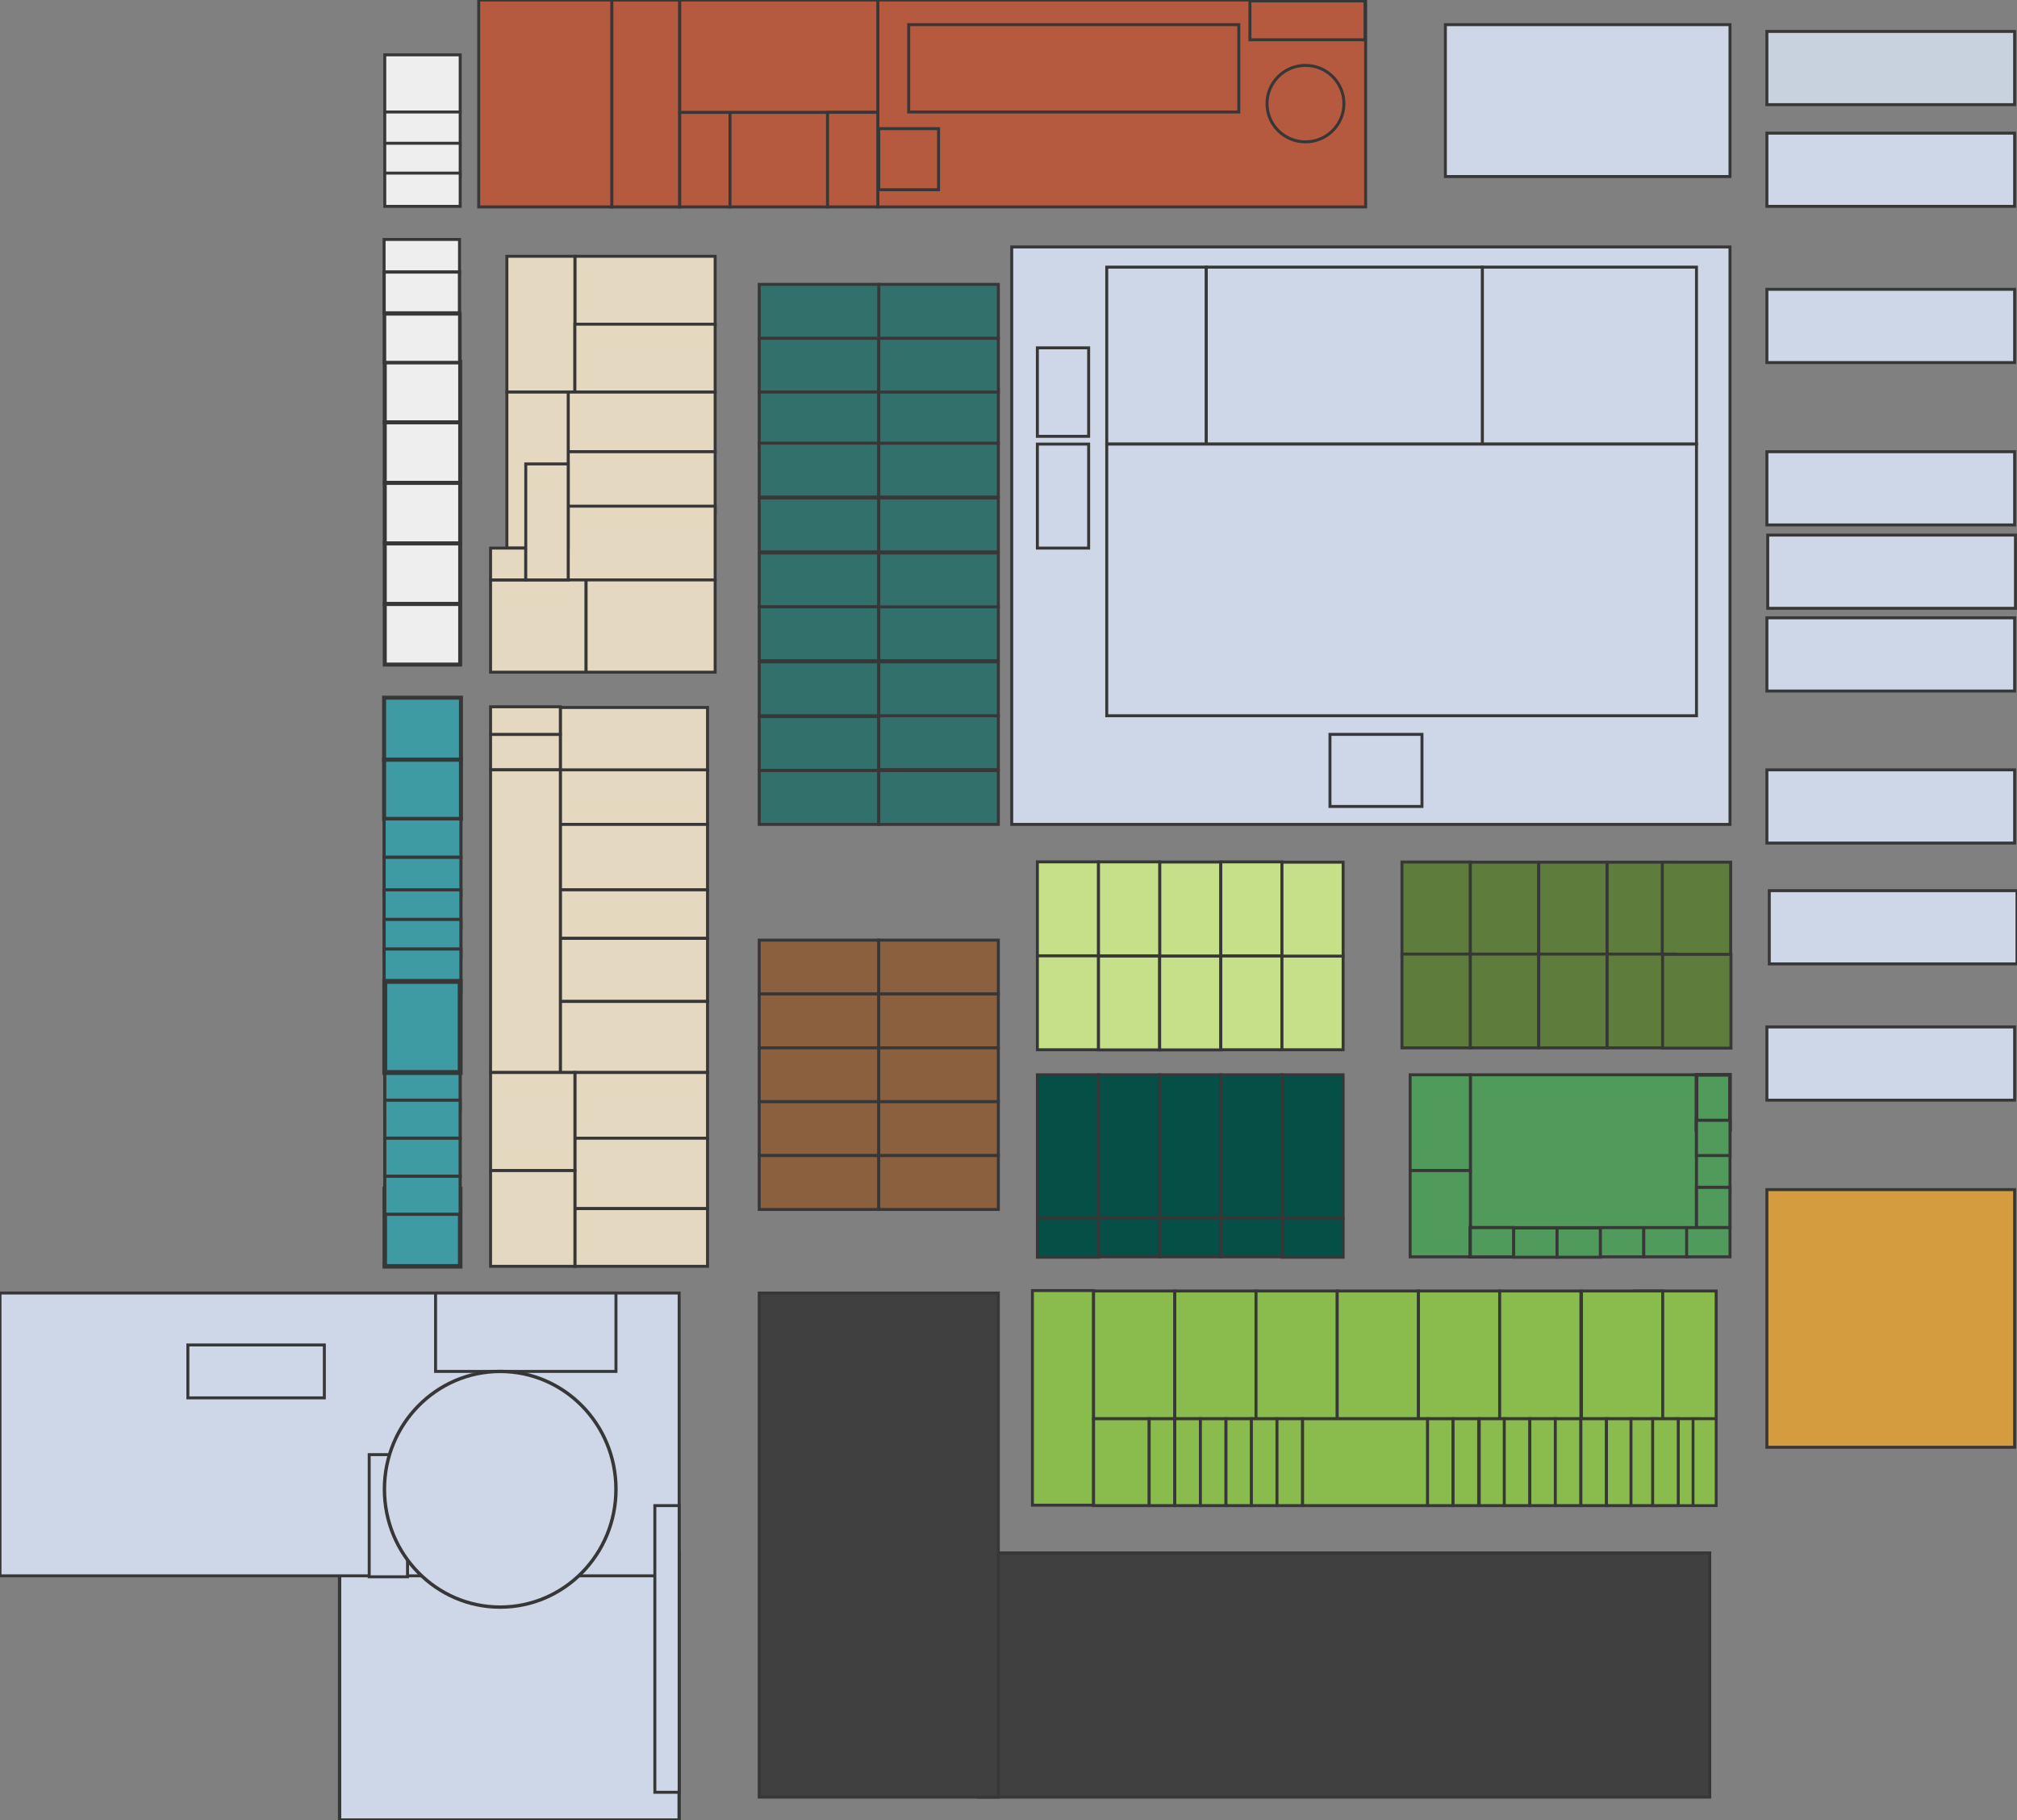 <?xml version="1.0" encoding="utf-8"?>
<svg xmlns="http://www.w3.org/2000/svg" viewBox="93.085 46 682.227 615.649" width="682.227px" height="615.649px"><rect x="93.085" y="46" width="682.227" height="615.649" fill="#808080" stroke="none"/><g opacity="0.95" id="object-1" transform="matrix(1, 0, 0, 1, 1.1368683772161603e-13, 0)"><path d="M678.239 54.336H581.97V105.714H678.239V54.336Z" fill="#D2DBED" stroke="#333333"/><g class="Animais"><path d="M774.508 56.63H690.718V81.401H774.508V56.63Z" fill="#CCD6E4" stroke="#333333" id="BA1" class="Animais"/><path d="M774.508 91.035H690.718V115.806H774.508V91.035Z" fill="#D2DBED" stroke="#333333" id="BA2" class="Animais"/><path d="M774.508 143.868H690.718V168.639H774.508V143.868Z" fill="#D2DBED" stroke="#333333" id="BA3" class="Animais"/><path d="M774.508 198.797H690.718V223.568H774.508V198.797Z" fill="#D2DBED" stroke="#333333" class="Animais" id="BA4"/><path d="M774.79 227H691V251.771H774.79V227Z" fill="#D2DBED" stroke="#333333" class="Animais" id="BA6"/><path d="M774.508 254.984H690.718V279.756H774.508V254.984Z" fill="#D2DBED" stroke="#333333" class="Animais" id="BA6"/><path d="M774.508 306.41H690.718V331.182H774.508V306.41Z" fill="#D2DBED" stroke="#333333" class="Animais" id="BA7"/><path d="M774.508 393.381H690.718V418.152H774.508V393.381Z" fill="#D2DBED" stroke="#333333" class="Animais" id="BA9"/><path d="M 775.312 347.28 L 691.522 347.28 L 691.522 372.051 L 775.312 372.051 L 775.312 347.28 Z" fill="#D2DBED" stroke="#333333" class="Animais" id="BA8" style="stroke-width: 1px;"/></g><g class="Central"><path d="M678.239 129.535H435.29V324.867H678.239V129.535Z" fill="#D2DBED" stroke="#333333"/><path d="M501.101 136.361H467.43V196.221H501.101V136.361Z" fill="#D2DBED" stroke="#333333"/><path d="M666.903 136.361H594.46V196.221H666.903V136.361Z" fill="#D2DBED" stroke="#333333"/><path d="M594.46 136.361H501.101V196.221H594.46V136.361Z" fill="#D2DBED" stroke="#333333"/><path d="M666.903 196.221H467.43V288.111H666.903V196.221Z" fill="#D2DBED" stroke="#333333" class="Show"/><path d="M574.054 294.412H542.934V318.796H574.054V294.412Z" fill="#D2DBED" stroke="#333333"/><path d="M461.308 196.221H443.962V231.402H461.308V196.221Z" fill="#D2DBED" stroke="#333333"/><path d="M461.308 163.665H443.962V193.595H461.308V163.665Z" fill="#D2DBED" stroke="#333333"/></g><g class="AreaInicio"><path d="M322.802 571.292H207.943V661.649H322.802V571.292Z" fill="#D2DBED" stroke="#333333" stroke-width="1.123"/><path d="M322.802 483.382H93.085V579.049H322.802V483.382Z" fill="#D2DBED" stroke="#333333"/><path d="M202.789 500.953H156.631V518.85H202.789V500.953Z" fill="#D2DBED" stroke="#333333"/><path d="M301.428 483.382H240.411V509.902H301.428V483.382Z" fill="#D2DBED" stroke="#333333"/><path d="M230.927 538.049H217.965V579.375H230.927V538.049Z" fill="#D2DBED" stroke="#333333"/><path d="M262.271 589.625C283.897 589.625 301.429 571.778 301.429 549.763C301.429 527.748 283.897 509.902 262.271 509.902C240.644 509.902 223.113 527.748 223.113 549.763C223.113 571.778 240.644 589.625 262.271 589.625Z" fill="#D2DBED" stroke="#333333" stroke-width="1.149"/><path d="M322.801 555.295H314.582V652.265H322.801V555.295Z" fill="#D2DBED" stroke="#333333"/></g><g class="B1"><path d="M248.739 64.551H223.226V83.885H248.739V64.551Z" fill="#F3F3F3" stroke="#333333"/><path d="M248.739 83.885H223.226V95.139H248.739V83.885Z" fill="#F3F3F3" stroke="#333333"/><path d="M248.739 94.46H223.226V105.714H248.739V94.46Z" fill="#F3F3F3" stroke="#333333"/><path d="M248.739 104.552H223.226V115.806H248.739V104.552Z" fill="#F3F3F3" stroke="#333333"/><path d="M248.513 127H223V138.254H248.513V127Z" fill="#F3F3F3" stroke="#333333"/><path d="M248.739 168.39H223.226V188.871H248.739V168.39Z" fill="#F3F3F3" stroke="#333333" stroke-width="1.349"/><path d="M248.739 188.871H223.226V209.352H248.739V188.871Z" fill="#F3F3F3" stroke="#333333" stroke-width="1.349"/><path d="M248.739 209.352H223.226V229.834H248.739V209.352Z" fill="#F3F3F3" stroke="#333333" stroke-width="1.349"/><path d="M248.739 229.834H223.226V250.315H248.739V229.834Z" fill="#F3F3F3" stroke="#333333" stroke-width="1.349"/><path d="M248.739 250.315H223.226V270.797H248.739V250.315Z" fill="#F3F3F3" stroke="#333333" stroke-width="1.349"/><path d="M248.513 138H223V151.844H248.513V138Z" fill="#F3F3F3" stroke="#333333" stroke-width="1.109"/><path d="M248.625 152.157H223.113V168.662H248.625V152.157Z" fill="#F3F3F3" stroke="#333333" stroke-width="1.211"/></g><g class="B2"><path d="M249 282H223V303H249V282Z" fill="#3B9CA5" stroke="#333333" stroke-width="1.349"/><path d="M249 303H223V323H249V303Z" fill="#3B9CA5" stroke="#333333" stroke-width="1.349"/><path d="M249 323H223V336H249V323Z" fill="#3B9CA5" stroke="#333333" stroke-width="1.069" id="object-0"/><path d="M249 336H223V349H249V336Z" fill="#3B9CA5" stroke="#333333" stroke-width="1.069"/><path d="M249 347H223V360H249V347Z" fill="#3B9CA5" stroke="#333333" stroke-width="1.069"/><path d="M249 357H223V370H249V357Z" fill="#3B9CA5" stroke="#333333" stroke-width="1.069"/><path d="M249 367H223V382H249V367Z" fill="#3B9CA5" stroke="#333333" stroke-width="1.069"/><path d="M248.739 408.792H223.226V421.656H248.739V408.792Z" fill="#3B9CA5" stroke="#333333" stroke-width="1.069"/><path d="M248.739 418.152H223.226V431.017H248.739V418.152Z" fill="#3B9CA5" stroke="#333333" stroke-width="1.069"/><path d="M248.739 431.017H223.226V443.881H248.739V431.017Z" fill="#3B9CA5" stroke="#333333" stroke-width="1.069"/><path d="M248.739 448.181H223.226V474.354H248.739V448.181Z" fill="#3B9CA5" stroke="#333333" stroke-width="1.525"/><path d="M248.739 377.97H223.226V408.792H248.739V377.97Z" fill="#3B9CA5" stroke="#333333" stroke-width="1.655"/><path d="M248.739 443.881H223.226V456.745H248.739V443.881Z" fill="#3B9CA5" stroke="#333333" stroke-width="1.069"/></g><g class="B3"><path d="M334.977 132.687H287.532V156.253H334.977V132.687Z" fill="#E9DCC3" stroke="#333333"/><path d="M287.532 132.687H264.53V178.63H287.532V132.687Z" fill="#E9DCC3" stroke="#333333"/><path d="M334.977 155.659H287.532V178.63H334.977V155.659Z" fill="#E9DCC3" stroke="#333333"/><path d="M334.977 178.63H285.273V198.797H334.977V178.63Z" fill="#E9DCC3" stroke="#333333"/><path d="M334.977 198.797H285.273V219.593H334.977V198.797Z" fill="#E9DCC3" stroke="#333333"/><path d="M334.977 217.213H285.273V242.166H334.977V217.213Z" fill="#E9DCC3" stroke="#333333"/><path d="M291.33 242.166H259.008V273.378H291.33V242.166Z" fill="#E9DCC3" stroke="#333333"/><path d="M334.977 242.166H291.33V273.378H334.977V242.166Z" fill="#E9DCC3" stroke="#333333"/><path d="M332.397 285.316H282.609V306.647H332.397V285.316Z" fill="#E9DCC3" stroke="#333333"/><path d="M282.609 294.412H259.008V306.41H282.609V294.412Z" fill="#E9DCC3" stroke="#333333"/><path d="M332.397 306.41H282.609V324.867H332.397V306.41Z" fill="#E9DCC3" stroke="#333333"/><path d="M332.397 324.867H282.609V347H332.397V324.867Z" fill="#E9DCC3" stroke="#333333"/><path d="M332.397 347H282.609V363.416H332.397V347Z" fill="#E9DCC3" stroke="#333333"/><path d="M332.397 363.416H282.609V384.756H332.397V363.416Z" fill="#E9DCC3" stroke="#333333"/><path d="M332.397 384.756H282.609V408.792H332.397V384.756Z" fill="#E9DCC3" stroke="#333333"/><path d="M282.609 306.41H259.008V408.792H282.609V306.41Z" fill="#E9DCC3" stroke="#333333"/><path d="M332.396 408.792H287.532V431.017H332.396V408.792Z" fill="#E9DCC3" stroke="#333333"/><path d="M332.396 431.017H287.532V454.835H332.396V431.017Z" fill="#E9DCC3" stroke="#333333"/><path d="M332.396 454.835H287.532V474.354H332.396V454.835Z" fill="#E9DCC3" stroke="#333333"/><path d="M287.532 408.792H259.008V441.971H287.532V408.792Z" fill="#E9DCC3" stroke="#333333"/><path d="M287.532 441.971H259.008V474.354H287.532V441.971Z" fill="#E9DCC3" stroke="#333333"/><path d="M285.273 178.63H264.53V231.402H285.273V178.63Z" fill="#E9DCC3" stroke="#333333"/><path d="M270.92 231.402H259.008V242.166H270.92V231.402Z" fill="#E9DCC3" stroke="#333333"/><path d="M285.273 202.929H270.92V242.166H285.273V202.929Z" fill="#E9DCC3" stroke="#333333"/><path d="M282.609 285.08H259.008V294.412H282.609V285.08Z" fill="#D2DBED"/><path d="M282.609 285.08H259.008V294.412H282.609V285.08Z" fill="#E9DCC3" stroke="#333333"/></g><g class="B4"><path d="M390.324 46.997H255.28V115.806H390.324V46.997Z" fill="#D2DBED" stroke="black"/><path d="M555 46H390V116H555V46Z" fill="#B8573C" stroke="#333333" stroke-width="0.992"/><path d="M323 46H300V116H323V46Z" fill="#B8573C" stroke="#333333" stroke-width="1.042"/><path d="M340 84H323V116H340V84Z" fill="#B8573C" stroke="#333333"/><path d="M373 84H340V116H373V84Z" fill="#B8573C" stroke="#333333"/><path d="M390 46H323V84H390V46Z" fill="#B8573C" stroke="#333333"/><path d="M390 84H373V116H390V84Z" fill="#B8573C" stroke="#333333"/><path d="M410.544 89.512H390.323V110.179H410.544V89.512Z" fill="#B8573C" stroke="#333333"/><path d="M512.094 54.336H400.434V83.885H512.094V54.336Z" fill="#B8573C" stroke="#333333"/><path d="M554.793 46.309H515.86V59.452H554.793V46.309Z" fill="#B8573C" stroke="#333333"/><path d="M300 46H255V116H300V46Z" fill="#B8573C" stroke="#333333"/><path d="M534.645 93.992C541.828 93.992 547.652 88.201 547.652 81.057C547.652 73.914 541.828 68.123 534.645 68.123C527.461 68.123 521.638 73.914 521.638 81.057C521.638 88.201 527.461 93.992 534.645 93.992Z" fill="#B8573C" stroke="#333333"/></g><g class="B5"><path d="M390.324 160.41H349.882V178.63H390.324V160.41Z" fill="#2D6F6A" stroke="#333333"/><path d="M390.324 178.63H349.882V196.851H390.324V178.63Z" fill="#2D6F6A" stroke="#333333"/><path d="M390.324 195.906H349.882V214.126H390.324V195.906Z" fill="#2D6F6A" stroke="#333333"/><path d="M390.324 214.458H349.882V232.679H390.324V214.458Z" fill="#2D6F6A" stroke="#333333"/><path d="M390.324 233.056H349.882V251.276H390.324V233.056Z" fill="#2D6F6A" stroke="#333333"/><path d="M390.324 251.276H349.882V269.497H390.324V251.276Z" fill="#2D6F6A" stroke="#333333"/><path d="M390.324 269.891H349.882V288.111H390.324V269.891Z" fill="#2D6F6A" stroke="#333333"/><path d="M390.324 288.384H349.882V306.604H390.324V288.384Z" fill="#2D6F6A" stroke="#333333"/><path d="M390.324 306.647H349.882V324.867H390.324V306.647Z" fill="#2D6F6A" stroke="#333333"/><path d="M430.765 306.647H390.323V324.867H430.765V306.647Z" fill="#2D6F6A" stroke="#333333"/><path d="M430.765 288.111H390.323V306.332H430.765V288.111Z" fill="#2D6F6A" stroke="#333333"/><path d="M430.765 269.891H390.323V288.111H430.765V269.891Z" fill="#2D6F6A" stroke="#333333"/><path d="M430.765 251.276H390.323V269.497H430.765V251.276Z" fill="#2D6F6A" stroke="#333333"/><path d="M430.765 233.056H390.323V251.276H430.765V233.056Z" fill="#2D6F6A" stroke="#333333"/><path d="M430.765 214.458H390.323V232.679H430.765V214.458Z" fill="#2D6F6A" stroke="#333333"/><path d="M430.765 195.906H390.323V214.126H430.765V195.906Z" fill="#2D6F6A" stroke="#333333"/><path d="M430.765 177.685H390.323V195.906H430.765V177.685Z" fill="#2D6F6A" stroke="#333333"/><path d="M430.765 160.41H390.323V178.63H430.765V160.41Z" fill="#2D6F6A" stroke="#333333"/><path d="M430.765 142.189H390.323V160.41H430.765V142.189Z" fill="#2D6F6A" stroke="#333333"/><path d="M390.324 142.189H349.882V160.41H390.324V142.189Z" fill="#2D6F6A" stroke="#333333"/></g><g class="B6"><path d="M390.324 364.013H349.882V382.234H390.324V364.013Z" fill="#8B5E3C" stroke="#333333"/><path d="M390.324 382.234H349.882V400.454H390.324V382.234Z" fill="#8B5E3C" stroke="#333333"/><path d="M390.324 400.454H349.882V418.675H390.324V400.454Z" fill="#8B5E3C" stroke="#333333"/><path d="M390.324 418.675H349.882V436.895H390.324V418.675Z" fill="#8B5E3C" stroke="#333333"/><path d="M390.324 436.895H349.882V455.116H390.324V436.895Z" fill="#8B5E3C" stroke="#333333"/><path d="M430.765 364.013H390.323V382.234H430.765V364.013Z" fill="#8B5E3C" stroke="#333333"/><path d="M430.765 382.234H390.323V400.454H430.765V382.234Z" fill="#8B5E3C" stroke="#333333"/><path d="M430.765 400.454H390.323V418.675H430.765V400.454Z" fill="#8B5E3C" stroke="#333333"/><path d="M430.765 418.675H390.323V436.895H430.765V418.675Z" fill="#8B5E3C" stroke="#333333"/><path d="M430.765 436.895H390.323V455.116H430.765V436.895Z" fill="#8B5E3C" stroke="#333333"/></g><g class="B7"><path d="M671.388 571.292H423.915V653.892H671.388V571.292Z" fill="#3D3D3D" stroke="#333333" style="" id="P1" class="Parque"/><path d="M430.765 483.382H349.882V653.892H430.765V483.382Z" fill="#3D3D3D" stroke="#333333" style="" class="Parque" id="P2"/></g><g class="B8"><path d="M464.646 337.544H443.962V369.32H464.646V337.544Z" fill="#C9E58A" stroke="#333333"/><path d="M464.646 369.32H443.962V401.096H464.646V369.32Z" fill="#C9E58A" stroke="#333333"/><path d="M485.329 369.369H464.646V401.145H485.329V369.369Z" fill="#C9E58A" stroke="#333333"/><path d="M506.013 369.369H485.33V401.145H506.013V369.369Z" fill="#C9E58A" stroke="#333333"/><path d="M526.696 369.32H506.013V401.096H526.696V369.32Z" fill="#C9E58A" stroke="#333333"/><path d="M547.38 369.32H526.696V401.096H547.38V369.32Z" fill="#C9E58A" stroke="#333333"/><path d="M506.013 337.593H485.33V369.369H506.013V337.593Z" fill="#C9E58A" stroke="#333333"/><path d="M526.696 337.544H506.013V369.32H526.696V337.544Z" fill="#C9E58A" stroke="#333333"/><path d="M547.38 337.643H526.696V369.418H547.38V337.643Z" fill="#C9E58A" stroke="#333333"/><path d="M485.329 337.544H464.646V369.32H485.329V337.544Z" fill="#C9E58A" stroke="#333333"/></g><g class="B9"><path d="M464.646 409.564H443.962V458.162H464.646V409.564Z" fill="#004D43" stroke="#333333"/><path d="M485.329 409.564H464.646V458.162H485.329V409.564Z" fill="#004D43" stroke="#333333"/><path d="M506.013 409.564H485.33V458.162H506.013V409.564Z" fill="#004D43" stroke="#333333"/><path d="M526.696 409.564H506.013V458.162H526.696V409.564Z" fill="#004D43" stroke="#333333"/><path d="M547.38 409.564H526.696V458.162H547.38V409.564Z" fill="#004D43" stroke="#333333"/><path d="M464.646 458.162H443.962V471.275H464.646V458.162Z" fill="#004D43" stroke="#333333"/><path d="M485.329 458.038H464.646V471.151H485.329V458.038Z" fill="#004D43" stroke="#333333"/><path d="M506.013 458.038H485.33V471.151H506.013V458.038Z" fill="#004D43" stroke="#333333"/><path d="M526.696 458.038H506.013V471.151H526.696V458.038Z" fill="#004D43" stroke="#333333"/><path d="M547.38 458.162H526.696V471.275H547.38V458.162Z" fill="#004D43" stroke="#333333"/></g><g class="B10"><path d="M590.418 337.593H567.282V369.32H590.418V337.593Z" fill="#5C7C38" stroke="#333333" id="B10-9" class="B10"/><path d="M613.554 337.643H590.418V369.369H613.554V337.643Z" fill="#5C7C38" stroke="#333333" id="B10-7" class="B10"/><path d="M636.691 337.643H613.554V369.369H636.691V337.643Z" fill="#5C7C38" stroke="#333333" id="B10-5" class="B10"/><path d="M659.827 337.643H636.69V369.369H659.827V337.643Z" fill="#5C7C38" stroke="#333333" id="B10-3" class="B10"/><path d="M678.471 337.643H655.335V369.369H678.471V337.643Z" fill="#5C7C38" stroke="#333333" id="B10-1" class="B10"/><path d="M590.418 368.728H567.282V400.454H590.418V368.728Z" fill="#5C7C38" stroke="#333333" id="B10-10" class="B10"/><path d="M613.554 368.728H590.418V400.454H613.554V368.728Z" fill="#5C7C38" stroke="#333333" id="B10-8" class="B10"/><path d="M636.691 368.728H613.554V400.454H636.691V368.728Z" fill="#5C7C38" stroke="#333333" id="B10-6" class="B10"/><path d="M659.827 368.728H636.69V400.454H659.827V368.728Z" fill="#5C7C38" stroke="#333333" id="B10-4" class="B10"/><path d="M 678.564 368.821 L 655.428 368.821 L 655.428 400.547 L 678.564 400.547 L 678.564 368.821 Z" fill="#5C7C38" stroke="#333333" id="B10-2" class="B10"/></g><g class="B11"><path d="M666.903 409.564H590.418V461.267H666.903V409.564Z" fill="#4E9B59" stroke="#333333"/><path d="M590.418 409.564H570.056V441.971H590.418V409.564Z" fill="#4E9B59" stroke="#333333"/><path d="M590.418 441.971H570.056V471.151H590.418V441.971Z" fill="#4E9B59" stroke="#333333"/><path d="M678.239 409.565H666.903V428.285H678.239V409.565Z" fill="#4E9B59" stroke="#333333" stroke-width="1.244"/><path d="M678.239 424.971H666.903V437.063H678.239V424.971Z" fill="#D2DBED" stroke="black"/><path d="M678.239 424.971H666.903V437.063H678.239V424.971Z" fill="#4E9B59" stroke="#333333"/><path d="M678.239 436.88H666.903V448.972H678.239V436.88Z" fill="#4E9B59" stroke="#333333"/><path d="M678.239 447.631H666.903V461.267H678.239V447.631Z" fill="#4E9B59" stroke="#333333" stroke-width="1.062"/><path d="M605.082 461.267H590.418V471.151H605.082V461.267Z" fill="#D2DBED" stroke="black"/><path d="M605.082 461.267H590.418V471.151H605.082V461.267Z" fill="#4E9B59" stroke="#333333"/><path d="M619.746 461.391H605.082V471.275H619.746V461.391Z" fill="#4E9B59" stroke="#333333"/><path d="M634.41 461.391H619.746V471.275H634.41V461.391Z" fill="#4E9B59" stroke="#333333"/><path d="M649.075 461.267H634.411V471.151H649.075V461.267Z" fill="#4E9B59" stroke="#333333"/><path d="M663.739 461.267H649.075V471.151H663.739V461.267Z" fill="#4E9B59" stroke="#333333"/><path d="M678.239 461.267H663.575V471.151H678.239V461.267Z" fill="#4E9B59" stroke="#333333"/></g><g class="B12"><path d="M462.977 482.552H442.293V555.148H462.977V482.552Z" fill="#8BBF4A" stroke="#333333" stroke-width="0.994"/><path d="M490.448 482.699H462.977V525.91H490.448V482.699Z" fill="#8BBF4A" stroke="#333333"/><path d="M517.92 482.699H490.448V525.91H517.92V482.699Z" fill="#8BBF4A" stroke="#333333"/><path d="M545.391 482.699H517.92V525.91H545.391V482.699Z" fill="#8BBF4A" stroke="#333333"/><path d="M572.862 482.699H545.391V525.91H572.862V482.699Z" fill="#8BBF4A" stroke="#333333"/><path d="M600.334 482.699H572.862V525.91H600.334V482.699Z" fill="#8BBF4A" stroke="#333333"/><path d="M627.805 482.699H600.333V525.91H627.805V482.699Z" fill="#8BBF4A" stroke="#333333"/><path d="M673.562 482.699H646.091V525.91H673.562V482.699Z" fill="#8BBF4A" stroke="#333333"/><path d="M655.478 482.699H628.007V525.91H655.478V482.699Z" fill="#8BBF4A" stroke="#333333"/><path d="M481.79 525.91H462.977V555.295H481.79V525.91Z" fill="#8BBF4A" stroke="#333333"/><path d="M490.448 525.91H481.79V555.295H490.448V525.91Z" fill="#8BBF4A" stroke="#333333"/><path d="M499.106 525.91H490.448V555.295H499.106V525.91Z" fill="#8BBF4A" stroke="#333333"/><path d="M507.765 525.91H499.106V555.295H507.765V525.91Z" fill="#8BBF4A" stroke="#333333"/><path d="M516.423 525.91H507.765V555.295H516.423V525.91Z" fill="#8BBF4A" stroke="#333333"/><path d="M525.013 525.91H516.355V555.295H525.013V525.91Z" fill="#8BBF4A" stroke="#333333"/><path d="M533.671 525.91H525.013V555.295H533.671V525.91Z" fill="#8BBF4A" stroke="#333333"/><path d="M602.079 525.91H593.421V555.295H602.079V525.91Z" fill="#8BBF4A" stroke="#333333"/><path d="M610.541 525.91H601.883V555.295H610.541V525.91Z" fill="#8BBF4A" stroke="#333333"/><path d="M619.199 525.91H610.541V555.295H619.199V525.91Z" fill="#8BBF4A" stroke="#333333"/><path d="M627.805 525.91H619.147V555.295H627.805V525.91Z" fill="#8BBF4A" stroke="#333333"/><path d="M636.463 525.91H627.805V555.295H636.463V525.91Z" fill="#8BBF4A" stroke="#333333"/><path d="M645.121 525.91H636.463V555.295H645.121V525.91Z" fill="#8BBF4A" stroke="#333333"/><path d="M667.652 525.91H659.827V555.295H667.652V525.91Z" fill="#8BBF4A" stroke="#333333" stroke-width="0.951"/><path d="M673.562 525.91H665.738V555.295H673.562V525.91Z" fill="#8BBF4A" stroke="#333333" stroke-width="0.951"/><path d="M584.566 525.91H575.908V555.295H584.566V525.91Z" fill="#8BBF4A" stroke="#333333"/><path d="M593.225 525.91H584.566V555.295H593.225V525.91Z" fill="#8BBF4A" stroke="#333333"/><path d="M653.404 525.91H644.746V555.295H653.404V525.91Z" fill="#8BBF4A" stroke="#333333"/><path d="M660.736 525.91H652.078V555.295H660.736V525.91Z" fill="#8BBF4A" stroke="#333333"/><path d="M575.915 525.91H533.671V555.295H575.915V525.91Z" fill="#8BBF4A" stroke="#333333"/></g><g class="B13"><path d="M774.508 448.403H690.718V535.559H774.508V448.403Z" fill="#D89D3C" stroke="#333333" class="Panela" id="P1"/></g></g></svg>